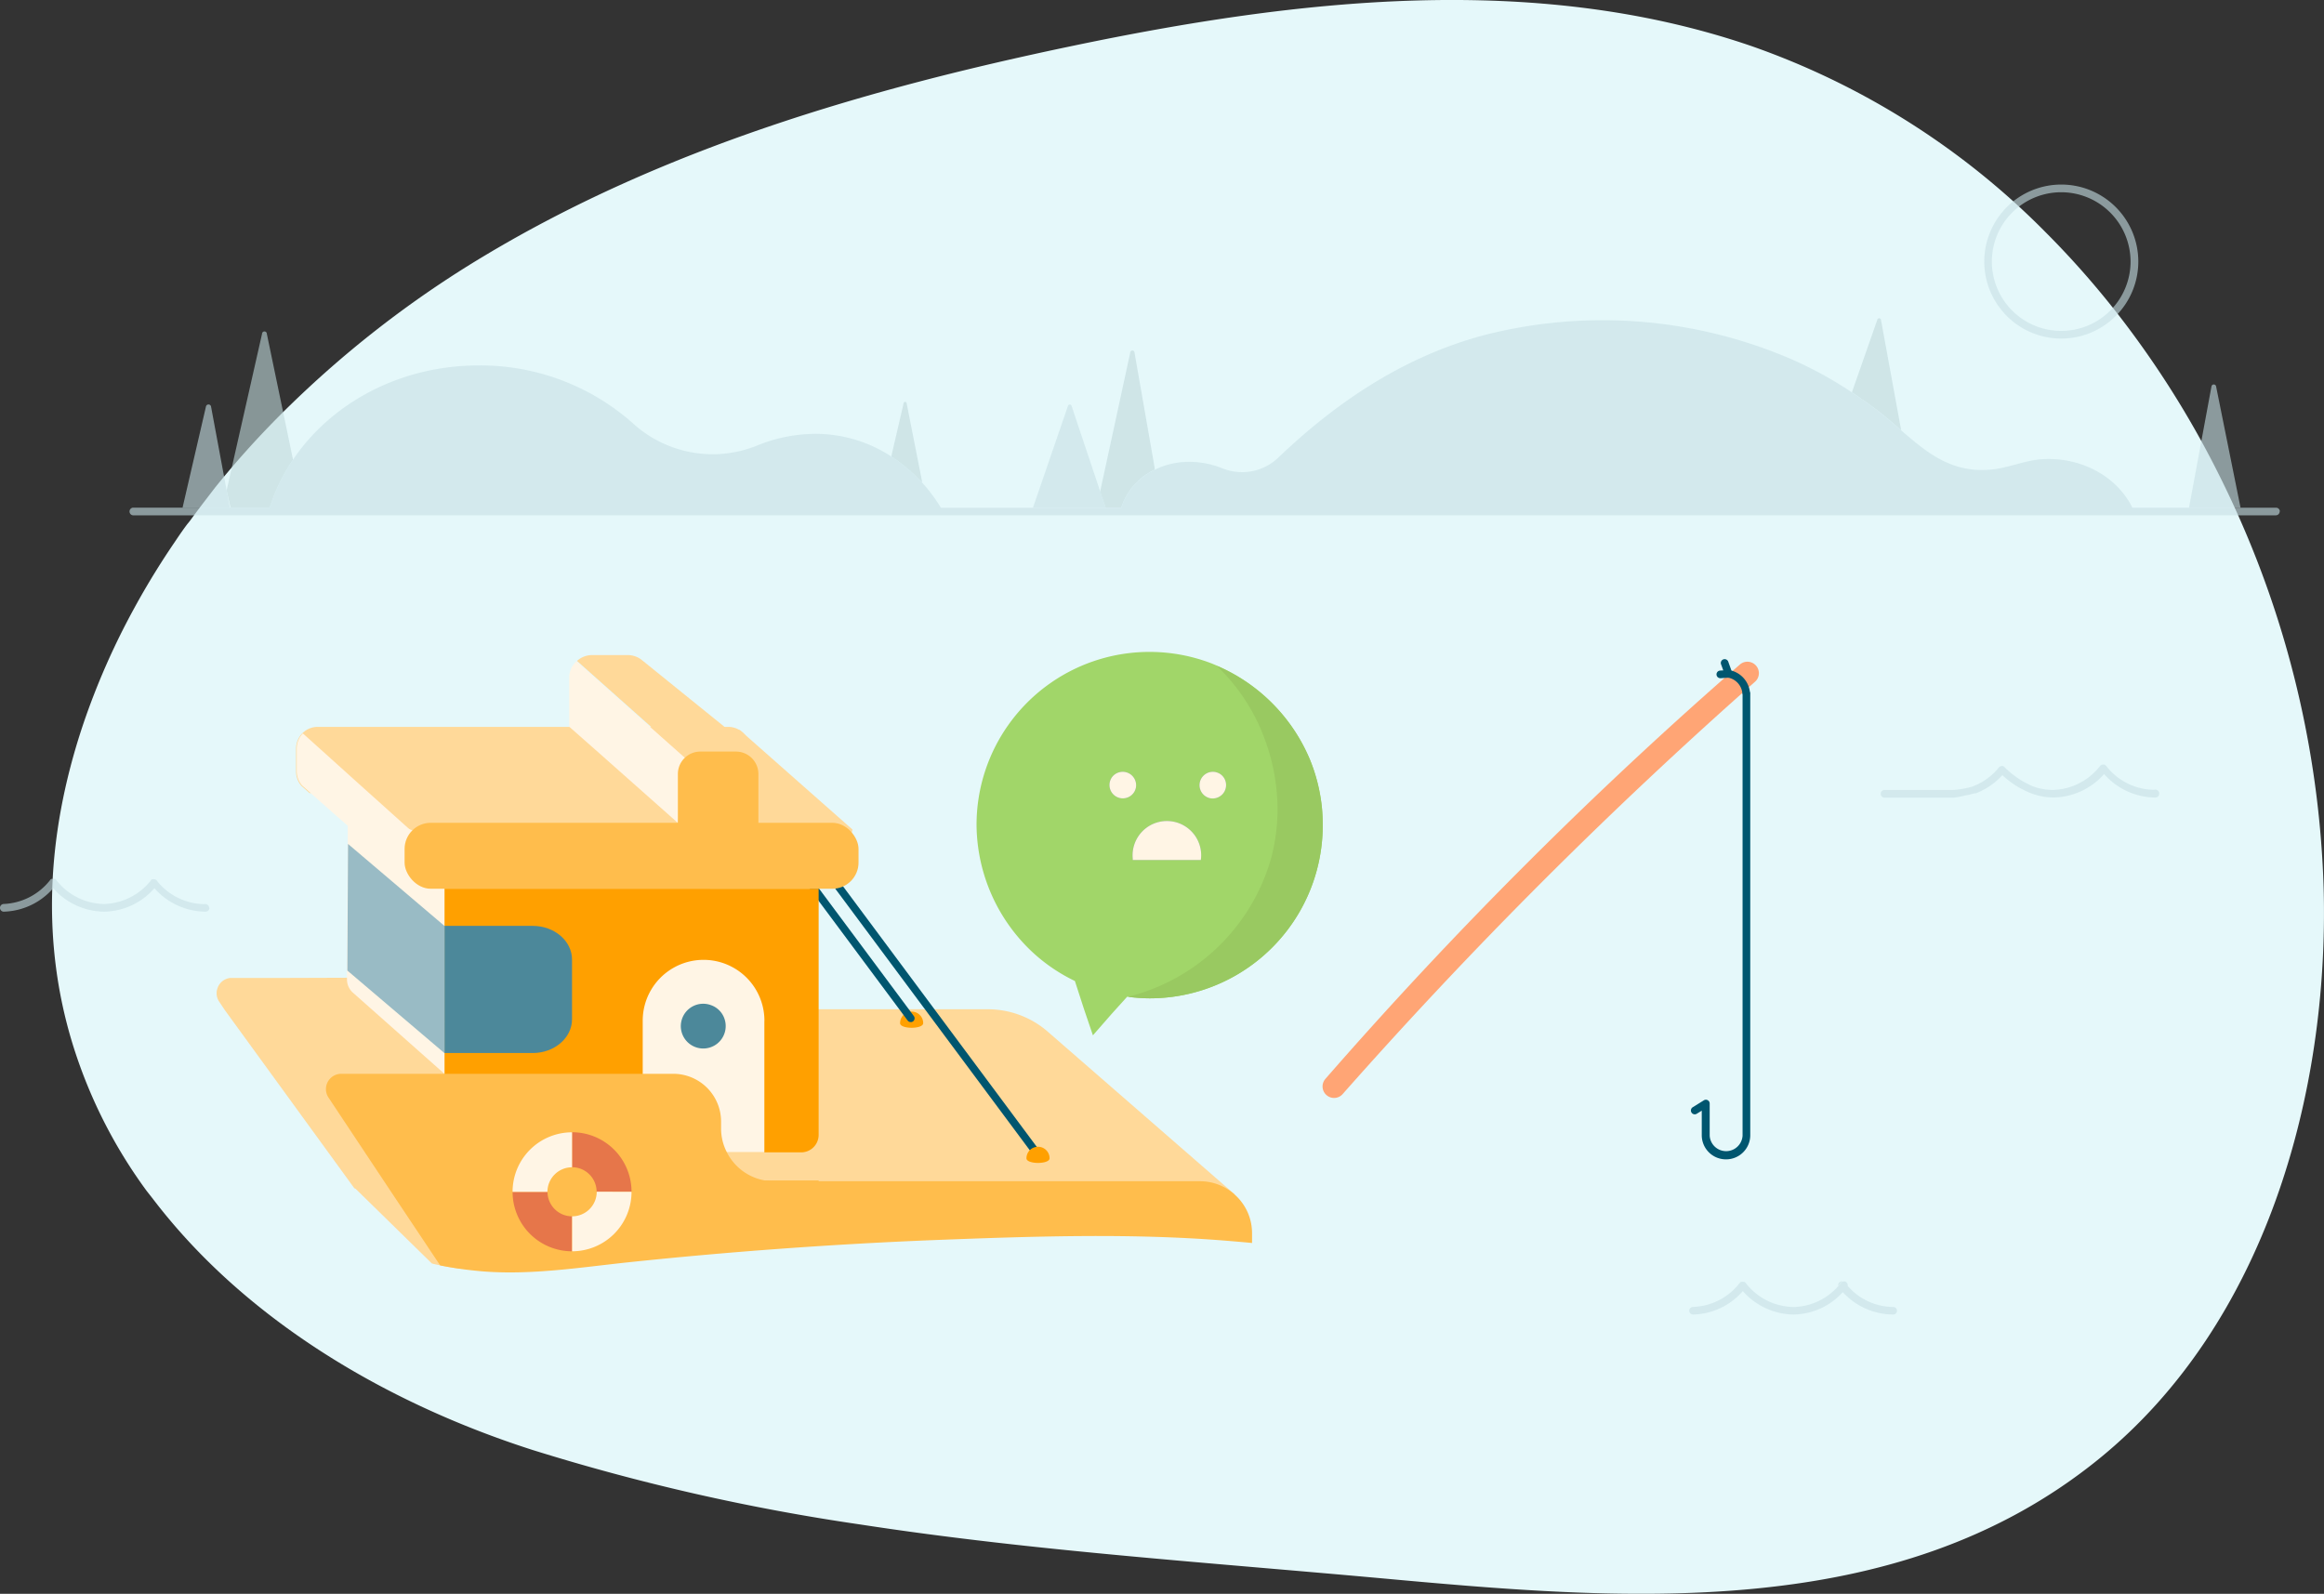 <svg id="Layer_1" data-name="Layer 1" xmlns="http://www.w3.org/2000/svg" width="378.08" height="259.33" viewBox="0 0 378.08 259.33"><rect x="0" y="0" width="378.08" height="259.33" fill="#333333" stroke="none"/><defs><style>.cls-1{fill:#e5f8fa;}.cls-2{fill:#a1d669;}.cls-3{fill:#ffa575;}.cls-4{fill:#91a0a4;}.cls-5{fill:#e8ecef;}.cls-6{fill:#fff5e5;}.cls-7{fill:#99c961;}.cls-8{fill:#ffd999;}.cls-9{fill:#ffa000;}.cls-10{fill:#00566f;}.cls-11{fill:#4c889a;}.cls-12{fill:#ffbd4c;}.cls-13{fill:#99bbc5;}.cls-14{fill:#e6764a;}.cls-15{opacity:0.6;}.cls-16{fill:#bfd8db;}.cls-17{fill:#c7e0e5;}</style></defs><title>noResults</title><path class="cls-1" d="M351.62,287.57c-33.21,27-77.88,23-117.71,19.36-13.38-1.21-26.83-2.28-40.27-3.53-14.58-1.35-29.14-2.92-43.56-5.14a345.37,345.37,0,0,1-53.33-12.13c-20.55-6.6-39.17-17.12-53.1-31a97.44,97.44,0,0,1-7.92-8.91Q34.87,245.1,34,244A80.28,80.28,0,0,1,21.8,219.61C17.21,204.31,17.29,187,23.68,168a118,118,0,0,1,8.38-19c.19-.35.39-.7.58-1.06a.3.3,0,0,0,.06-.1q2.71-4.82,5.84-9.41c.67-1,1.35-2,2.06-2.94L41,135c.68-.93,1.37-1.86,2.07-2.78l2-2.61h0a147.11,147.11,0,0,1,10.57-11.8A171.34,171.34,0,0,1,88.77,91.93C118,74.35,151.23,64.65,184.6,57.68c36.47-7.62,75.15-12.06,110.39,0A125.53,125.53,0,0,1,342.92,88a144.33,144.33,0,0,1,13.79,16,155,155,0,0,1,14.48,23.59q1.93,3.86,3.66,7.84a160.7,160.7,0,0,1,13.3,59.21C389.08,228.27,378.62,265.63,351.62,287.57Z" transform="translate(-10.13 -50.21)"/><path class="cls-2" d="M225.32,184.49a28.15,28.15,0,0,1-28.14,28.16h0a26.2,26.2,0,0,1-3.54-.25h-.15l-.06.07h0L191,215.16l-3.07,3.51-1.5-4.42L185,209.83a27.9,27.9,0,0,1-6.77-4.57A28.6,28.6,0,0,1,169,184.48,28.14,28.14,0,0,1,206.82,158c.23.09.47.17.69.27l.36.15.17.07.47.21h0a28.63,28.63,0,0,1,14.68,15,28.12,28.12,0,0,1,2,8.05C225.28,182.69,225.32,183.59,225.32,184.49Z" transform="translate(-10.13 -50.21)"/><path class="cls-3" d="M225.84,228.31h0a1.87,1.87,0,0,1-.09-2.55c9.9-11.35,20.81-23.13,32.81-35.11,11.81-11.8,23.42-22.55,34.62-32.31a1.87,1.87,0,0,1,2.55.09h0a1.86,1.86,0,0,1,0,2.63l-.1.09c-11.21,9.91-22.79,20.72-34.56,32.49S238.48,217,228.56,228.23a1.86,1.86,0,0,1-2.62.17Z" transform="translate(-10.13 -50.21)"/><path class="cls-4" d="M205.5,189.91v.23H194.41v-.23a5.58,5.58,0,1,1,11.11,0Z" transform="translate(-10.13 -50.21)"/><path class="cls-4" d="M194.92,178.39a2.17,2.17,0,1,1-4.18-1.14,2.12,2.12,0,0,1,1.34-1.34,2.18,2.18,0,0,1,2.84,2.48Z" transform="translate(-10.13 -50.21)"/><path class="cls-4" d="M207,180.09a2.17,2.17,0,1,1,.9-4.25l.24.07a2.12,2.12,0,0,1,1.34,1.34,2.18,2.18,0,0,1-2.48,2.84Z" transform="translate(-10.13 -50.21)"/><path class="cls-4" d="M96.42,255.47a12,12,0,0,1-9.23-4.67,1.25,1.25,0,0,1,2-1.48A9.34,9.34,0,0,0,96.52,253a1.25,1.25,0,1,1,.22,2.49h-.22Z" transform="translate(-10.13 -50.21)"/><path class="cls-5" d="M97.36,246.59a8.36,8.36,0,0,0,1.21.7A10.23,10.23,0,0,1,97.36,246.59Zm9.61.7a8.36,8.36,0,0,0,1.21-.7,10.23,10.23,0,0,1-1.18.7Z" transform="translate(-10.13 -50.21)"/><path class="cls-6" d="M205.5,189.91v.23H194.41v-.23a5.58,5.58,0,1,1,11.11,0Z" transform="translate(-10.13 -50.21)"/><path class="cls-6" d="M194.92,178.39a2.17,2.17,0,1,1-4.18-1.14,2.12,2.12,0,0,1,1.34-1.34,2.18,2.18,0,0,1,2.84,2.48Z" transform="translate(-10.13 -50.21)"/><path class="cls-6" d="M207,180.09a2.17,2.17,0,1,1,.9-4.25l.24.07a2.12,2.12,0,0,1,1.34,1.34,2.18,2.18,0,0,1-2.48,2.84Z" transform="translate(-10.13 -50.21)"/><path class="cls-4" d="M96.42,255.47a12,12,0,0,1-9.23-4.67,1.25,1.25,0,0,1,2-1.48A9.34,9.34,0,0,0,96.52,253a1.25,1.25,0,1,1,.22,2.49h-.22Z" transform="translate(-10.13 -50.21)"/><path class="cls-7" d="M193.35,212.46h0Z" transform="translate(-10.13 -50.21)"/><path class="cls-7" d="M225.32,184.49a28.15,28.15,0,0,1-28.14,28.16h0a26.2,26.2,0,0,1-3.54-.25,32.34,32.34,0,0,0,23.29-22.57,31,31,0,0,0,.93-10.45,32.77,32.77,0,0,0-1.7-8.13,31.52,31.52,0,0,0-8.06-12.68l.43.17h0a28.63,28.63,0,0,1,14.68,15,28.12,28.12,0,0,1,2,8.05C225.28,182.69,225.32,183.59,225.32,184.49Z" transform="translate(-10.13 -50.21)"/><path class="cls-8" d="M211.06,244.6c-.29-.24-72.79-2.17-72.79-2.17v-28h32.49A14.85,14.85,0,0,1,180.5,218Z" transform="translate(-10.13 -50.21)"/><path class="cls-9" d="M160.32,216.69c0,1-3.76,1-3.76,0a1.88,1.88,0,0,1,3.76,0Z" transform="translate(-10.13 -50.21)"/><path class="cls-10" d="M158.29,216.51a.62.62,0,0,1-.5-.25l-18.14-24.39a.62.62,0,0,1,1-.74l18.14,24.39a.62.62,0,0,1-.5,1Z" transform="translate(-10.13 -50.21)"/><polygon class="cls-8" points="138.69 134.98 120.35 118.79 112.91 119.63 122.02 136.35 138.14 137.3 138.69 134.98"/><path class="cls-8" d="M151.48,226.77v17.36H77.94l-4.45-.22h-.17l-2-.12-3.53-.22-21.08-29-.92-1.38a2.42,2.42,0,0,1-.32-2.05,2.46,2.46,0,0,1,2.09-1.8h7.31l17.78-.06v-8.69H67.78V198.7c.07-4.11-.28-8.19-.42-12.31v-3.73a1.67,1.67,0,0,0-2.51-1.41v-2H60.49l-.66-.59-.65-.57h0a3.52,3.52,0,0,1-.88-2.34V172a3.52,3.52,0,0,1,1-2.46l.06-.06a3.53,3.53,0,0,1,2.49-1H128.6a3.55,3.55,0,0,1,3.54,3.55v5.49a1.66,1.66,0,0,1-1.66,1.66h-4.82v47.61Z" transform="translate(-10.13 -50.21)"/><path class="cls-9" d="M143.31,194.81v40.06a2.84,2.84,0,0,1-2.84,2.84h-24V242l-1.79-.61-28.42-9.67-3.81-1.3V194.81Z" transform="translate(-10.13 -50.21)"/><polygon class="cls-9" points="107.26 192.15 133.18 192.15 133.18 200.96 113.34 194.22 107.26 192.15"/><polygon class="cls-5" points="90.1 153.2 90.1 166.3 72.3 166.3 90.1 153.2"/><path class="cls-11" d="M96.79,200.86H82.43v20.69H96.79c3.53,0,6.4-2.46,6.4-5.49v-9.72C103.19,203.32,100.33,200.86,96.79,200.86Z" transform="translate(-10.13 -50.21)"/><path class="cls-6" d="M134.48,216.34v21.37h-18V242l-1.79-.61v-25.1a9.9,9.9,0,1,1,19.8,0h0Z" transform="translate(-10.13 -50.21)"/><path class="cls-6" d="M122.1,174l-1.7,10.1-12.67-11.24-5-4.41V160.5a3.65,3.65,0,0,1,1.19-2.7l11.91,10.63h0Z" transform="translate(-10.13 -50.21)"/><path class="cls-8" d="M133.16,173.17h-1l-10,.77-6.22-5.56h0L104,157.75a3.64,3.64,0,0,1,2.46-.95h5.8a3.66,3.66,0,0,1,2.32.83l13.31,10.76,4.3,3.83.49.43Z" transform="translate(-10.13 -50.21)"/><path class="cls-12" d="M120.41,186.52V176.15a3.65,3.65,0,0,1,3.65-3.65h5.8a3.65,3.65,0,0,1,3.65,3.65v10.38a2,2,0,0,1-2,2h-9.13A2,2,0,0,1,120.41,186.52Z" transform="translate(-10.13 -50.21)"/><path class="cls-6" d="M82.43,187.13v37.8L67.58,211.76a2.85,2.85,0,0,1-1-2.15v-1.48l.12-20.6v-5.9Z" transform="translate(-10.13 -50.21)"/><polygon class="cls-13" points="72.3 150.65 72.3 171.35 56.51 157.92 56.62 137.32 72.3 150.65"/><path class="cls-11" d="M123.86,220.75a3.64,3.64,0,1,1,1.91-7A3.56,3.56,0,0,1,128,216a3.65,3.65,0,0,1-4.14,4.75Z" transform="translate(-10.13 -50.21)"/><path class="cls-8" d="M85.27,252.56l-.48,4.07c-1.07-.15-2.06-.33-3-.52h0c-.47-.09-.94-.2-1.39-.31L67.9,243.56v-.05l-21.08-29-.92-1.38a2.4,2.4,0,0,1-.33-2.05l16.15,14.26.35.3,1.1,1.36,10,11.6,4.74,5.4h0l5.88,6.81Z" transform="translate(-10.13 -50.21)"/><polygon class="cls-8" points="107.26 192.15 106.33 192.15 106.33 191.83 107.26 192.15"/><path class="cls-6" d="M78,186.27l-.61,7.85-10-8.9-1-.92-2.28-2-3.52-3.12-.66-.59-.65-.57h0a3.52,3.52,0,0,1-.88-2.34V172a3.52,3.52,0,0,1,1-2.46L68.79,178l1.28,1.15Z" transform="translate(-10.13 -50.21)"/><path class="cls-12" d="M213.82,250.85v1.61c-1.28-.13-2.56-.23-3.85-.34-15.88-1.31-32-.74-48-.13q-24.72,1-49.32,3.58c-8,.84-16.26,2.19-24.33,1.48-1.27-.12-2.46-.25-3.58-.42s-2.06-.33-3-.52h0l-8.16-12.24-10-15.06a2.49,2.49,0,0,1,2.07-3.88h54a7.78,7.78,0,0,1,7.79,7.77h0v1.11a8.37,8.37,0,0,0,.94,3.89,8.55,8.55,0,0,0,6.11,4.57,4.06,4.06,0,0,0,.61.08,7.31,7.31,0,0,0,.94.06h69.29a8.44,8.44,0,0,1,5.29,1.85l.42.36h0A8.4,8.4,0,0,1,213.82,250.85Z" transform="translate(-10.13 -50.21)"/><path class="cls-14" d="M103.19,248.12v5.69a9.67,9.67,0,0,1-9.67-9.67H99.2A4,4,0,0,0,103.19,248.12Z" transform="translate(-10.13 -50.21)"/><path class="cls-14" d="M112.87,244.13h-5.68a4,4,0,0,0-4-4v-5.69a9.67,9.67,0,0,1,9.68,9.66S112.87,244.12,112.87,244.13Z" transform="translate(-10.13 -50.21)"/><path class="cls-6" d="M103.19,234.45v5.69a4,4,0,0,0-4,4H93.52a9.67,9.67,0,0,1,9.65-9.69Z" transform="translate(-10.13 -50.21)"/><path class="cls-6" d="M112.87,244.13a9.67,9.67,0,0,1-9.66,9.68h0v-5.69a4,4,0,0,0,4-4Z" transform="translate(-10.13 -50.21)"/><path class="cls-10" d="M179,238.75a.62.62,0,0,1-.5-.25l-35.69-48a.62.62,0,0,1,1-.74l35.69,48a.62.62,0,0,1-.5,1Z" transform="translate(-10.13 -50.21)"/><path class="cls-9" d="M180.88,238.68c0,1-3.76,1-3.76,0a1.88,1.88,0,1,1,3.76,0Z" transform="translate(-10.13 -50.21)"/><rect class="cls-12" x="65.82" y="133.88" width="73.85" height="10.73" rx="4.26" ry="4.26"/><path class="cls-10" d="M290.9,238.85a3.93,3.93,0,0,1-3.92-3.92v-4l-.81.5a.62.62,0,0,1-.66-1.06l1.76-1.09a.62.62,0,0,1,1,.53V235a2.68,2.68,0,0,0,5.35,0V163.05a.63.63,0,0,1,1.25,0v71.88a3.93,3.93,0,0,1-3.94,3.92Z" transform="translate(-10.13 -50.21)"/><path class="cls-10" d="M294.2,163.47a.62.62,0,0,1-.62-.54,2.88,2.88,0,0,0-2.35-2.47.62.62,0,0,1-.47-.4l-.64-1.76a.62.62,0,0,1,1.17-.43l.52,1.45a4.12,4.12,0,0,1,3,3.45.62.62,0,0,1-.53.7h-.08Z" transform="translate(-10.13 -50.21)"/><path class="cls-10" d="M290,160.56a.62.62,0,0,1,0-1.24l1.33-.09a.63.63,0,0,1,.66.58.62.62,0,0,1-.58.66h0l-1.33.09Z" transform="translate(-10.13 -50.21)"/><g class="cls-15"><path class="cls-16" d="M319.42,120.21c-1.44-1.25-2.91-2.54-4.5-3.71q-1.73-1.27-3.51-2.46l4.14-11.82a.3.3,0,0,1,.58,0Z" transform="translate(-10.13 -50.21)"/></g><g class="cls-15"><path class="cls-16" d="M57.8,125a29.75,29.75,0,0,0-3.8,7.81H47.62l0-.08L47,130l5.76-25.47a.39.39,0,0,1,.78,0Z" transform="translate(-10.13 -50.21)"/></g><g class="cls-15"><path class="cls-16" d="M198,126.62a10.25,10.25,0,0,0-5.46,6.19H190l-.89-2.63L194,107.59a.35.35,0,0,1,.7,0l3.24,18.54Z" transform="translate(-10.13 -50.21)"/></g><g class="cls-15"><path class="cls-17" d="M47.59,132.81H39.83l3.81-16.46a.42.42,0,0,1,.82,0L47,130l.52,2.72Z" transform="translate(-10.13 -50.21)"/></g><g class="cls-15"><path class="cls-16" d="M160.16,128.68l-.31-.26a26.12,26.12,0,0,0-4.72-3.94h0l2-8.63a.25.25,0,0,1,.5,0Z" transform="translate(-10.13 -50.21)"/></g><g class="cls-15"><path class="cls-17" d="M190,132.81H178.18l5.7-16.59a.31.31,0,0,1,.57,0l4.68,14Z" transform="translate(-10.13 -50.21)"/></g><g class="cls-15"><path class="cls-17" d="M374.63,132.81h-8.38l3.66-19.75a.38.38,0,0,1,.74,0Z" transform="translate(-10.13 -50.21)"/></g><g class="cls-15"><path class="cls-17" d="M345.46,105.3A12.53,12.53,0,1,1,358,92.77,12.53,12.53,0,0,1,345.46,105.3Zm0-23.81a11.28,11.28,0,1,0,11.28,11.28h0A11.29,11.29,0,0,0,345.46,81.49Z" transform="translate(-10.13 -50.21)"/></g><g class="cls-15"><path class="cls-17" d="M198.39,126.42l-.31.15h0Z" transform="translate(-10.13 -50.21)"/></g><g class="cls-15"><path class="cls-17" d="M381,133.43a.63.63,0,0,1-.62.63H31.91a.63.63,0,0,1-.16-1.25H54A29.75,29.75,0,0,1,57.8,125c6.2-9.2,17.4-15.33,30.2-15.33A37.34,37.34,0,0,1,113,119a19.24,19.24,0,0,0,20.21,3.74A25.25,25.25,0,0,1,143,120.8a22.5,22.5,0,0,1,12.15,3.7h0a26.12,26.12,0,0,1,4.72,3.94,25.53,25.53,0,0,1,3.33,4.39h29.34a10.25,10.25,0,0,1,5.46-6.19l.1-.05.31-.15a12.61,12.61,0,0,1,3.65-1,14.31,14.31,0,0,1,7,1,8.54,8.54,0,0,0,9.14-1.88c9.55-9.11,20.6-16.47,33.6-19.88a77.65,77.65,0,0,1,49.29,3.77,63,63,0,0,1,10.31,5.6q1.79,1.19,3.51,2.46c1.59,1.17,3.06,2.46,4.5,3.71,4.24,3.67,8.28,7.05,14.77,6.38,2.77-.29,5.36-1.48,8.12-1.67,5.75-.39,11.6,2.23,14.47,7.37a4.18,4.18,0,0,1,.25.52h23.38a.62.62,0,0,1,.63.61Z" transform="translate(-10.13 -50.21)"/></g><g class="cls-15"><path class="cls-17" d="M331.54,179.29a12.29,12.29,0,0,0,1.59-.77A11.76,11.76,0,0,1,331.54,179.29Z" transform="translate(-10.13 -50.21)"/><path class="cls-17" d="M336.29,175l-.09-.07h0S336.28,174.93,336.29,175Z" transform="translate(-10.13 -50.21)"/></g><g class="cls-15"><path class="cls-17" d="M318.74,263.47a.61.61,0,0,1-.59.63H318a11.24,11.24,0,0,1-8.08-3.64A11,11,0,0,1,302,264.1h-.12a11.2,11.2,0,0,1-8.22-3.81,11,11,0,0,1-8.1,3.81h0a.62.62,0,1,1,0-1.24h0a10,10,0,0,0,7.61-3.92h0a.47.47,0,0,1,.1-.1h0a.31.31,0,0,1,.13-.06h.09a.76.76,0,0,1,.3,0h.1a.41.41,0,0,1,.13.07.47.47,0,0,1,.1.1h0a10,10,0,0,0,7.72,3.92H302a9.9,9.9,0,0,0,7.21-3.43c.21-.24.35-.42.4-.49a.58.58,0,0,1,.36-.22.59.59,0,0,1,.51.09.61.61,0,0,1,.24.62,9.91,9.91,0,0,0,7.32,3.43h.11A.61.61,0,0,1,318.74,263.47Z" transform="translate(-10.13 -50.21)"/><path class="cls-17" d="M309.94,258.72a.58.58,0,0,0-.36.22c0,.07-.19.25-.4.49a.61.61,0,0,1,.76-.71Z" transform="translate(-10.13 -50.21)"/></g><g class="cls-15"><path class="cls-17" d="M361.4,179.35a.62.62,0,0,1-.61.63h-.13a11.21,11.21,0,0,1-8.22-3.82,11.24,11.24,0,0,1-8.1,3.81h-.13a10.65,10.65,0,0,1-2-.2,11.29,11.29,0,0,1-1.8-.54A16.48,16.48,0,0,1,338,178a16.73,16.73,0,0,1-2.11-1.66l-.17.18-.08.08-.28.28c-.2.19-.43.39-.67.59h0a8.16,8.16,0,0,1-.66.5,9.48,9.48,0,0,1-.85.55,12.29,12.29,0,0,1-1.59.77h-.22a14.85,14.85,0,0,1-1.58.37A16,16,0,0,1,328,180H316.64a.63.63,0,0,1,0-1.25h11.25a15.8,15.8,0,0,0,1.63-.21,14.73,14.73,0,0,0,1.46-.34h0l.3-.12a9.82,9.82,0,0,0,2-1.09c.21-.15.4-.29.58-.44h0a9.79,9.79,0,0,0,1.46-1.47.64.64,0,0,1,.46-.23h0a.47.47,0,0,1,.17,0,.35.35,0,0,1,.16.08l.09.07h0a15.4,15.4,0,0,0,2.35,1.92,15.19,15.19,0,0,0,2.17,1.18,8.13,8.13,0,0,0,1.57.46,9.2,9.2,0,0,0,1.9.18,10.05,10.05,0,0,0,7.6-3.91h0l.08-.08.09-.06a.58.58,0,0,1,.46-.07h.08l.14.08.11.1h0a10,10,0,0,0,7.72,3.92h.11a.62.62,0,0,1,.82.63Z" transform="translate(-10.13 -50.21)"/><path class="cls-17" d="M352.07,174.69h.06l-.09.06Z" transform="translate(-10.13 -50.21)"/></g><g class="cls-15"><path class="cls-17" d="M44.2,197.92a.63.63,0,0,1-.62.63h-.11a11.22,11.22,0,0,1-8.22-3.81,11.09,11.09,0,0,1-8.11,3.81H27a11.24,11.24,0,0,1-8.22-3.81,11.06,11.06,0,0,1-8.1,3.81h0a.63.63,0,0,1,0-1.25,10.12,10.12,0,0,0,7.55-3.82.35.35,0,0,1,.06-.09.52.52,0,0,1,.1-.11l.09-.06h.16a.76.76,0,0,1,.3,0h.16l.09.06a.53.53,0,0,1,.16.2,10,10,0,0,0,7.77,3.82,10.1,10.1,0,0,0,7.55-3.82.53.53,0,0,1,.16-.2H35a.71.71,0,0,1,.29,0l.13.05h.07a.3.3,0,0,1,.08.08h0a10,10,0,0,0,7.72,3.91h.11a.62.62,0,0,1,.75.6Z" transform="translate(-10.13 -50.21)"/><path class="cls-17" d="M19.2,193.28l-.09-.06h.06Z" transform="translate(-10.13 -50.21)"/></g></svg>